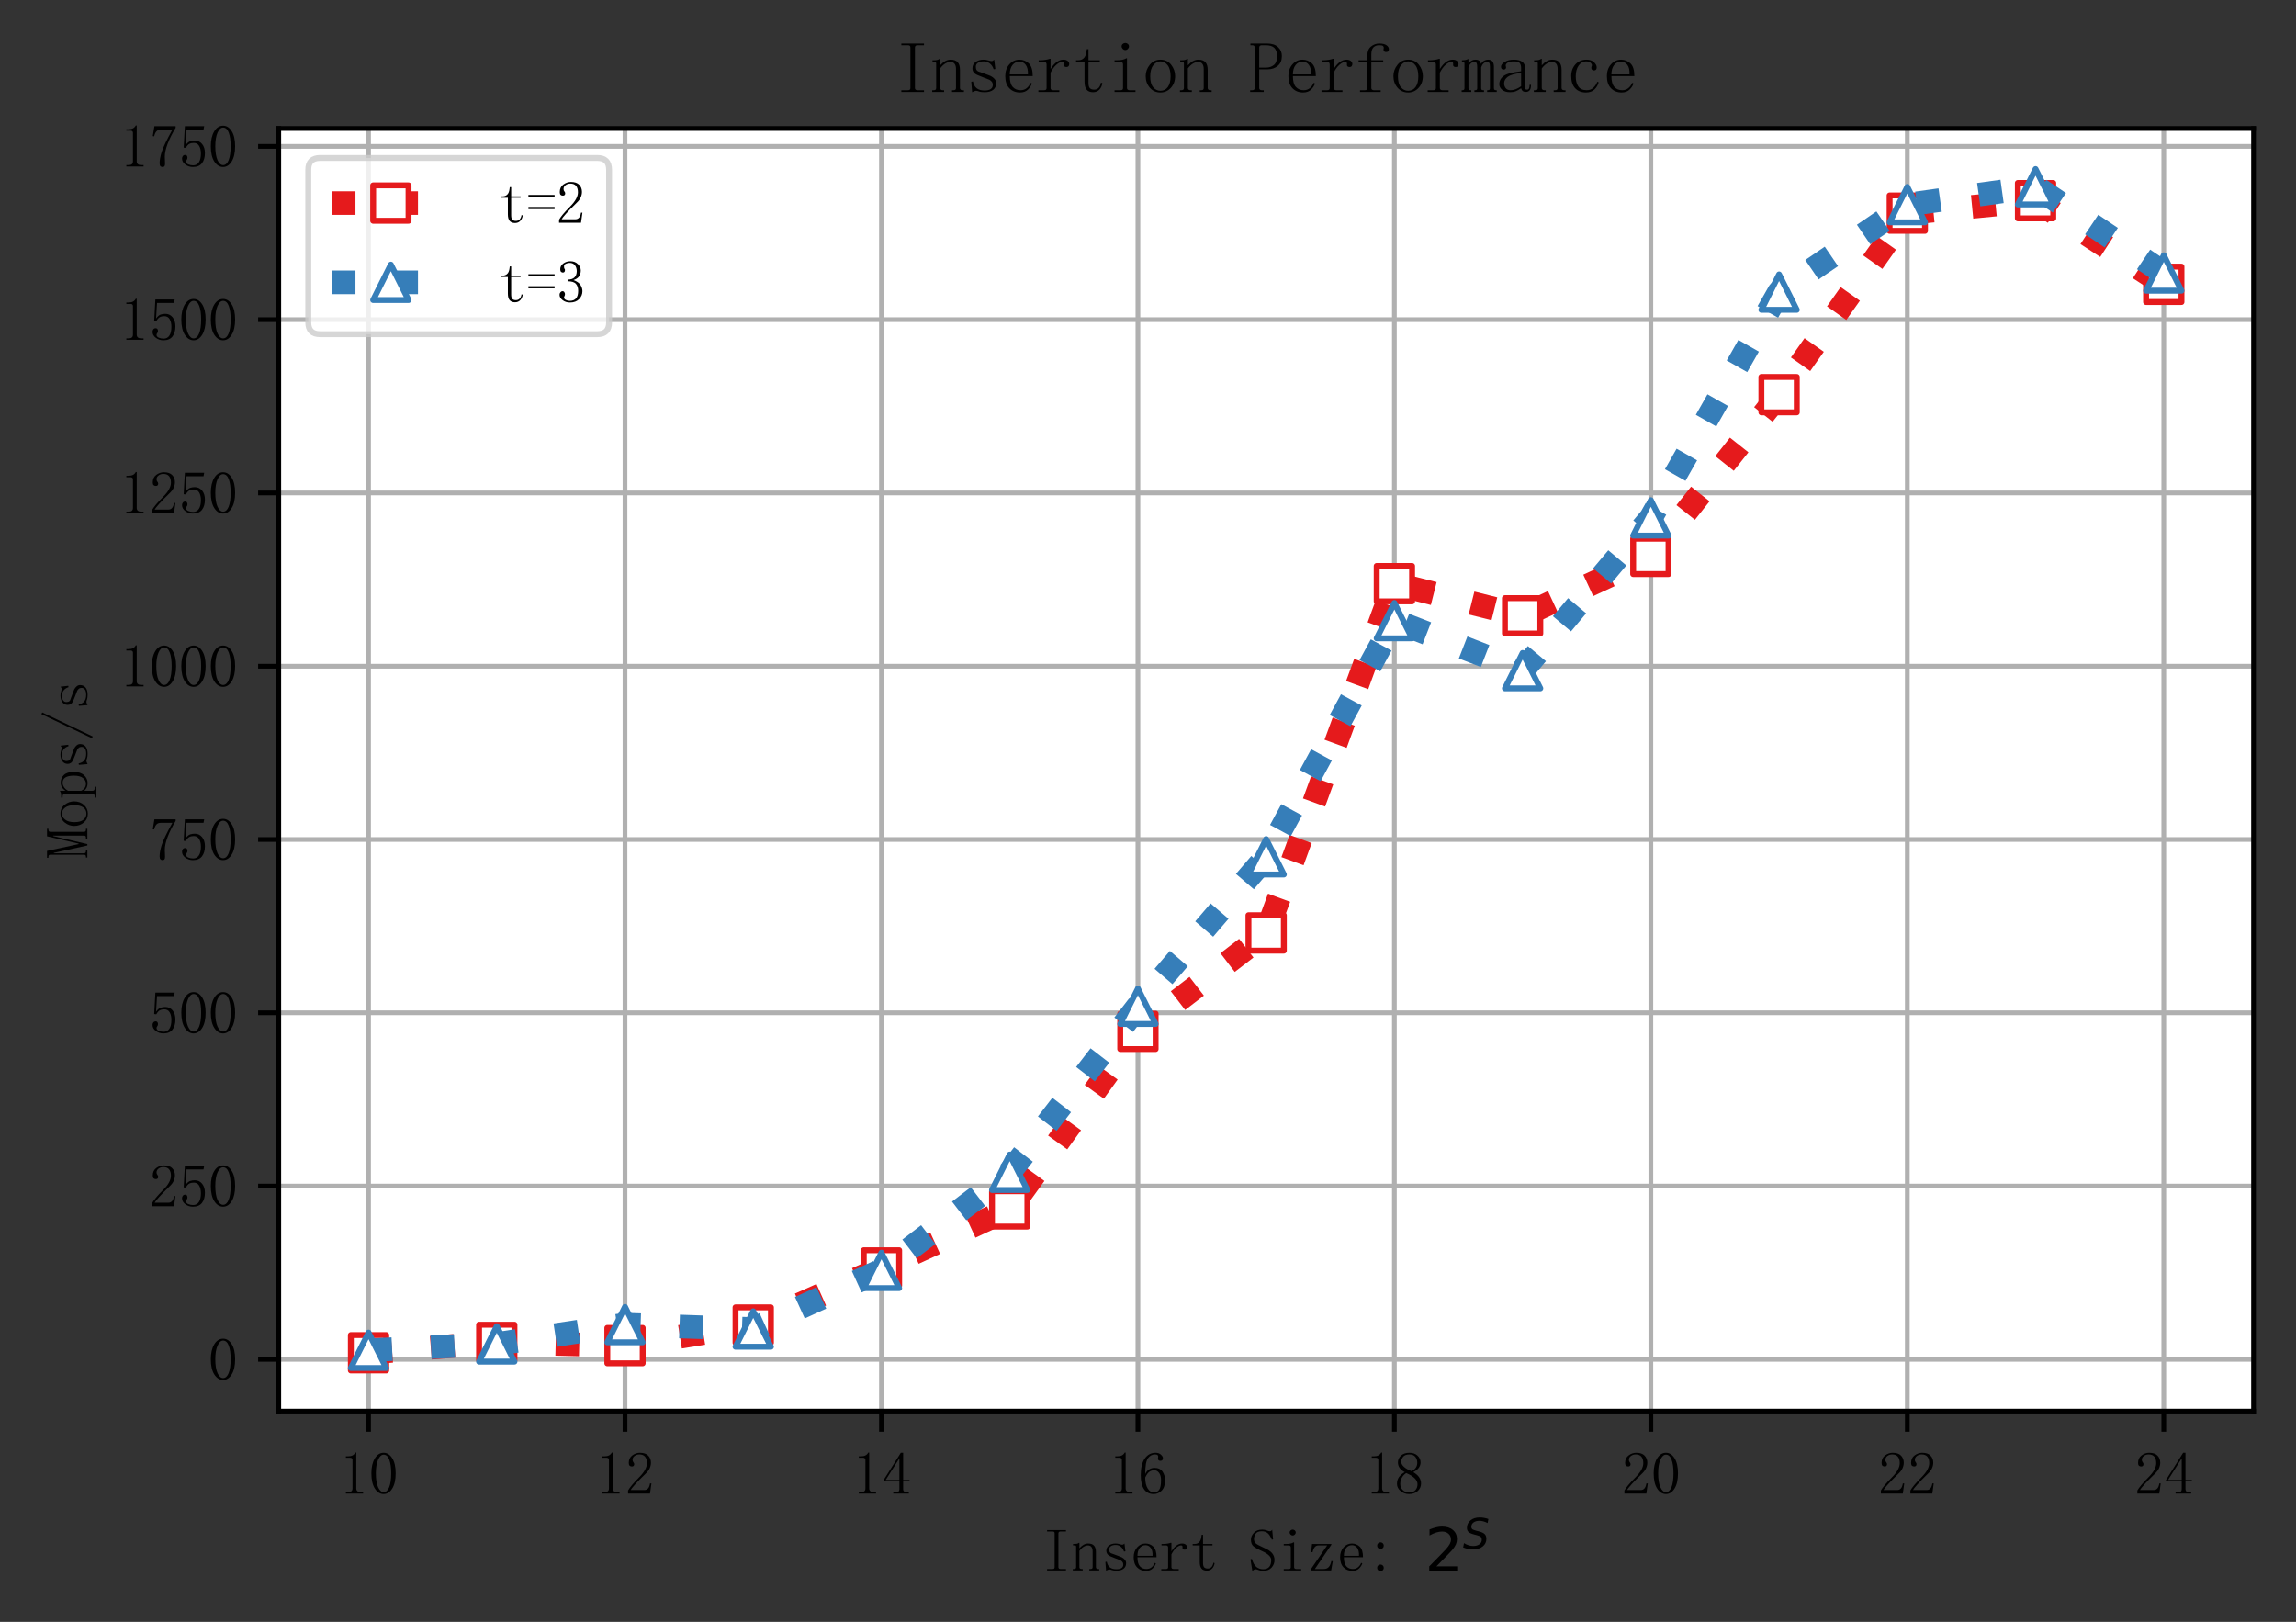 <?xml version="1.0" encoding="utf-8" standalone="no"?>
<!DOCTYPE svg PUBLIC "-//W3C//DTD SVG 1.1//EN"
  "http://www.w3.org/Graphics/SVG/1.1/DTD/svg11.dtd">
<svg xmlns:xlink="http://www.w3.org/1999/xlink" width="389.262pt" height="274.956pt" viewBox="0 0 389.262 274.956" xmlns="http://www.w3.org/2000/svg" version="1.1">
 <rect x="0" y="0" width="389.262" height="274.956" fill="#333333" stroke="none"/>
 <defs>
  <style type="text/css">*{stroke-linejoin: round; stroke-linecap: butt}</style>
 </defs>
 <g id="figure_1">
  <g id="patch_1">
   <path d="M 0 274.956 
L 389.262 274.956 
L 389.262 0 
L 0 0 
L 0 274.956 
z
" style="fill: none"/>
  </g>
  <g id="axes_1">
   <g id="patch_2">
    <path d="M 47.263 239.218 
L 382.062 239.218 
L 382.062 21.778 
L 47.263 21.778 
z
" style="fill: #ffffff"/>
   </g>
   <g id="matplotlib.axis_1">
    <g id="xtick_1">
     <g id="line2d_1">
      <path d="M 62.481 239.218 
L 62.481 21.778 
" clip-path="url(#pf428d675a6)" style="fill: none; stroke: #b0b0b0; stroke-width: 0.8; stroke-linecap: square"/>
     </g>
     <g id="line2d_2">
      <defs>
       <path id="me6958f22a2" d="M 0 0 
L 0 3.5 
" style="stroke: #000000; stroke-width: 0.8"/>
      </defs>
      <g>
       <use xlink:href="#me6958f22a2" x="62.481" y="239.218" style="stroke: #000000; stroke-width: 0.8"/>
      </g>
     </g>
     <g id="text_1">
      <!-- 10 -->
      <g transform="translate(57.481 253.367)scale(0.1 -0.1)">
       <defs>
        <path id="YouYuan-31" d="M 1825 4450 
L 1825 650 
Q 1825 450 1950 350 
Q 2075 250 2300 250 
L 2550 250 
L 2550 100 
L 725 100 
L 725 250 
L 950 250 
Q 1200 250 1312 350 
Q 1425 450 1425 650 
L 1425 3675 
Q 1425 3775 1362 3837 
Q 1300 3900 1175 3900 
L 725 3900 
L 725 4050 
L 950 4050 
Q 1250 4050 1437 4150 
Q 1625 4250 1725 4450 
L 1825 4450 
z
" transform="scale(0.016)"/>
        <path id="YouYuan-30" d="M 1600 4225 
Q 1250 4225 1012 3687 
Q 775 3150 775 2250 
Q 775 1300 1012 775 
Q 1250 250 1600 250 
Q 1975 250 2187 775 
Q 2400 1300 2400 2250 
Q 2400 3150 2200 3687 
Q 2000 4225 1600 4225 
z
M 1600 50 
Q 1050 50 675 625 
Q 300 1200 300 2250 
Q 300 3225 662 3825 
Q 1025 4425 1600 4425 
Q 2150 4425 2512 3850 
Q 2875 3275 2875 2250 
Q 2875 1225 2512 637 
Q 2150 50 1600 50 
z
" transform="scale(0.016)"/>
       </defs>
       <use xlink:href="#YouYuan-31"/>
       <use xlink:href="#YouYuan-30" x="50"/>
      </g>
     </g>
    </g>
    <g id="xtick_2">
     <g id="line2d_3">
      <path d="M 105.961 239.218 
L 105.961 21.778 
" clip-path="url(#pf428d675a6)" style="fill: none; stroke: #b0b0b0; stroke-width: 0.8; stroke-linecap: square"/>
     </g>
     <g id="line2d_4">
      <g>
       <use xlink:href="#me6958f22a2" x="105.961" y="239.218" style="stroke: #000000; stroke-width: 0.8"/>
      </g>
     </g>
     <g id="text_2">
      <!-- 12 -->
      <g transform="translate(100.961 253.367)scale(0.1 -0.1)">
       <defs>
        <path id="YouYuan-32" d="M 2325 3325 
Q 2325 3775 2125 4012 
Q 1925 4250 1525 4250 
Q 1225 4250 1012 4087 
Q 800 3925 800 3675 
Q 800 3525 887 3425 
Q 975 3325 975 3225 
Q 975 3100 912 3037 
Q 850 2975 725 2975 
Q 575 2975 487 3062 
Q 400 3150 400 3350 
Q 400 3875 775 4150 
Q 1150 4425 1575 4425 
Q 2175 4425 2462 4125 
Q 2750 3825 2750 3375 
Q 2750 3075 2612 2775 
Q 2475 2475 2175 2200 
Q 1450 1500 1062 1062 
Q 675 625 600 475 
L 2075 475 
Q 2300 475 2450 650 
Q 2600 825 2650 1175 
L 2800 1175 
L 2650 100 
L 325 100 
L 325 425 
Q 450 650 737 1000 
Q 1025 1350 1500 1825 
Q 1925 2250 2125 2625 
Q 2325 3000 2325 3325 
z
" transform="scale(0.016)"/>
       </defs>
       <use xlink:href="#YouYuan-31"/>
       <use xlink:href="#YouYuan-32" x="50"/>
      </g>
     </g>
    </g>
    <g id="xtick_3">
     <g id="line2d_5">
      <path d="M 149.442 239.218 
L 149.442 21.778 
" clip-path="url(#pf428d675a6)" style="fill: none; stroke: #b0b0b0; stroke-width: 0.8; stroke-linecap: square"/>
     </g>
     <g id="line2d_6">
      <g>
       <use xlink:href="#me6958f22a2" x="149.442" y="239.218" style="stroke: #000000; stroke-width: 0.8"/>
      </g>
     </g>
     <g id="text_3">
      <!-- 14 -->
      <g transform="translate(144.442 253.367)scale(0.1 -0.1)">
       <defs>
        <path id="YouYuan-34" d="M 2300 575 
Q 2300 400 2400 325 
Q 2500 250 2675 250 
L 2900 250 
L 2900 100 
L 1250 100 
L 1250 250 
L 1525 250 
Q 1725 250 1812 325 
Q 1900 400 1900 575 
L 1900 1400 
L 225 1400 
L 225 1525 
L 2050 4425 
L 2300 4425 
L 2300 1550 
L 2975 1550 
L 2975 1400 
L 2300 1400 
L 2300 575 
z
M 1875 3800 
L 450 1550 
L 1900 1550 
L 1900 3800 
L 1875 3800 
z
" transform="scale(0.016)"/>
       </defs>
       <use xlink:href="#YouYuan-31"/>
       <use xlink:href="#YouYuan-34" x="50"/>
      </g>
     </g>
    </g>
    <g id="xtick_4">
     <g id="line2d_7">
      <path d="M 192.922 239.218 
L 192.922 21.778 
" clip-path="url(#pf428d675a6)" style="fill: none; stroke: #b0b0b0; stroke-width: 0.8; stroke-linecap: square"/>
     </g>
     <g id="line2d_8">
      <g>
       <use xlink:href="#me6958f22a2" x="192.922" y="239.218" style="stroke: #000000; stroke-width: 0.8"/>
      </g>
     </g>
     <g id="text_4">
      <!-- 16 -->
      <g transform="translate(187.922 253.367)scale(0.1 -0.1)">
       <defs>
        <path id="YouYuan-36" d="M 775 1800 
Q 775 1050 1037 637 
Q 1300 225 1675 225 
Q 2050 225 2250 500 
Q 2450 775 2450 1525 
Q 2450 2025 2237 2300 
Q 2025 2575 1725 2575 
Q 1450 2575 1212 2412 
Q 975 2250 775 1800 
z
M 1750 2825 
Q 2350 2825 2612 2425 
Q 2875 2025 2875 1525 
Q 2875 775 2512 412 
Q 2150 50 1675 50 
Q 1000 50 650 562 
Q 300 1075 300 2050 
Q 300 3200 725 3812 
Q 1150 4425 1875 4425 
Q 2225 4425 2437 4225 
Q 2650 4025 2650 3875 
Q 2650 3725 2587 3650 
Q 2525 3575 2375 3575 
Q 2250 3575 2187 3637 
Q 2125 3700 2125 3825 
Q 2125 3875 2137 3925 
Q 2150 3975 2150 4025 
Q 2150 4125 2075 4187 
Q 2000 4250 1800 4250 
Q 1375 4250 1075 3862 
Q 775 3475 775 2175 
Q 925 2500 1187 2662 
Q 1450 2825 1750 2825 
z
" transform="scale(0.016)"/>
       </defs>
       <use xlink:href="#YouYuan-31"/>
       <use xlink:href="#YouYuan-36" x="50"/>
      </g>
     </g>
    </g>
    <g id="xtick_5">
     <g id="line2d_9">
      <path d="M 236.403 239.218 
L 236.403 21.778 
" clip-path="url(#pf428d675a6)" style="fill: none; stroke: #b0b0b0; stroke-width: 0.8; stroke-linecap: square"/>
     </g>
     <g id="line2d_10">
      <g>
       <use xlink:href="#me6958f22a2" x="236.403" y="239.218" style="stroke: #000000; stroke-width: 0.8"/>
      </g>
     </g>
     <g id="text_5">
      <!-- 18 -->
      <g transform="translate(231.403 253.367)scale(0.1 -0.1)">
       <defs>
        <path id="YouYuan-38" d="M 625 1125 
Q 625 725 887 475 
Q 1150 225 1550 225 
Q 2025 225 2237 475 
Q 2450 725 2450 1100 
Q 2450 1425 2150 1725 
Q 1850 2025 1250 2275 
Q 950 2075 787 1775 
Q 625 1475 625 1125 
z
M 2825 1175 
Q 2825 700 2475 375 
Q 2125 50 1550 50 
Q 1025 50 650 375 
Q 275 700 275 1125 
Q 275 1550 487 1850 
Q 700 2150 1100 2375 
Q 750 2550 562 2812 
Q 375 3075 375 3400 
Q 375 3825 700 4125 
Q 1025 4425 1600 4425 
Q 2125 4425 2450 4125 
Q 2775 3825 2775 3400 
Q 2775 3100 2587 2837 
Q 2400 2575 2000 2375 
Q 2425 2125 2625 1825 
Q 2825 1525 2825 1175 
z
M 2425 3375 
Q 2425 3725 2225 3987 
Q 2025 4250 1600 4250 
Q 1125 4250 925 4000 
Q 725 3750 725 3475 
Q 725 3200 1012 2937 
Q 1300 2675 1825 2475 
Q 2125 2625 2275 2850 
Q 2425 3075 2425 3375 
z
" transform="scale(0.016)"/>
       </defs>
       <use xlink:href="#YouYuan-31"/>
       <use xlink:href="#YouYuan-38" x="50"/>
      </g>
     </g>
    </g>
    <g id="xtick_6">
     <g id="line2d_11">
      <path d="M 279.883 239.218 
L 279.883 21.778 
" clip-path="url(#pf428d675a6)" style="fill: none; stroke: #b0b0b0; stroke-width: 0.8; stroke-linecap: square"/>
     </g>
     <g id="line2d_12">
      <g>
       <use xlink:href="#me6958f22a2" x="279.883" y="239.218" style="stroke: #000000; stroke-width: 0.8"/>
      </g>
     </g>
     <g id="text_6">
      <!-- 20 -->
      <g transform="translate(274.883 253.367)scale(0.1 -0.1)">
       <use xlink:href="#YouYuan-32"/>
       <use xlink:href="#YouYuan-30" x="50"/>
      </g>
     </g>
    </g>
    <g id="xtick_7">
     <g id="line2d_13">
      <path d="M 323.364 239.218 
L 323.364 21.778 
" clip-path="url(#pf428d675a6)" style="fill: none; stroke: #b0b0b0; stroke-width: 0.8; stroke-linecap: square"/>
     </g>
     <g id="line2d_14">
      <g>
       <use xlink:href="#me6958f22a2" x="323.364" y="239.218" style="stroke: #000000; stroke-width: 0.8"/>
      </g>
     </g>
     <g id="text_7">
      <!-- 22 -->
      <g transform="translate(318.364 253.367)scale(0.1 -0.1)">
       <use xlink:href="#YouYuan-32"/>
       <use xlink:href="#YouYuan-32" x="50"/>
      </g>
     </g>
    </g>
    <g id="xtick_8">
     <g id="line2d_15">
      <path d="M 366.844 239.218 
L 366.844 21.778 
" clip-path="url(#pf428d675a6)" style="fill: none; stroke: #b0b0b0; stroke-width: 0.8; stroke-linecap: square"/>
     </g>
     <g id="line2d_16">
      <g>
       <use xlink:href="#me6958f22a2" x="366.844" y="239.218" style="stroke: #000000; stroke-width: 0.8"/>
      </g>
     </g>
     <g id="text_8">
      <!-- 24 -->
      <g transform="translate(361.844 253.367)scale(0.1 -0.1)">
       <use xlink:href="#YouYuan-32"/>
       <use xlink:href="#YouYuan-34" x="50"/>
      </g>
     </g>
    </g>
    <g id="text_9">
     <!-- Insert Size: $2^{S}$ -->
     <g transform="translate(176.562 266.467)scale(0.1 -0.1)">
      <defs>
       <path id="YouYuan-49" d="M 600 4225 
L 600 4375 
L 2600 4375 
L 2600 4225 
L 2025 4225 
Q 1925 4225 1862 4175 
Q 1800 4125 1800 4025 
L 1800 450 
Q 1800 350 1862 300 
Q 1925 250 2025 250 
L 2600 250 
L 2600 100 
L 600 100 
L 600 250 
L 1175 250 
Q 1300 250 1350 300 
Q 1400 350 1400 450 
L 1400 4025 
Q 1400 4125 1350 4175 
Q 1300 4225 1175 4225 
L 600 4225 
z
" transform="scale(0.016)"/>
       <path id="YouYuan-6e" d="M 200 100 
L 200 250 
L 325 250 
Q 450 250 500 300 
Q 550 350 550 450 
L 550 2600 
Q 550 2675 525 2712 
Q 500 2750 425 2750 
L 225 2750 
L 225 2900 
L 400 2900 
Q 525 2900 637 2925 
Q 750 2950 850 3025 
L 900 3025 
L 900 2450 
Q 1125 2700 1350 2825 
Q 1575 2950 1825 2950 
Q 2250 2950 2450 2725 
Q 2650 2500 2650 2050 
L 2650 450 
Q 2650 350 2712 300 
Q 2775 250 2875 250 
L 3000 250 
L 3000 100 
L 1950 100 
L 1950 250 
L 2075 250 
Q 2200 250 2250 300 
Q 2300 350 2300 450 
L 2300 2125 
Q 2300 2425 2175 2587 
Q 2050 2750 1800 2750 
Q 1575 2750 1337 2600 
Q 1100 2450 900 2175 
L 900 450 
Q 900 350 962 300 
Q 1025 250 1125 250 
L 1250 250 
L 1250 100 
L 200 100 
z
" transform="scale(0.016)"/>
       <path id="YouYuan-73" d="M 625 2175 
Q 625 2550 912 2750 
Q 1200 2950 1600 2950 
Q 1825 2950 2025 2887 
Q 2225 2825 2300 2825 
Q 2375 2825 2425 2850 
Q 2475 2875 2550 2950 
L 2650 2125 
L 2500 2100 
Q 2400 2425 2162 2612 
Q 1925 2800 1625 2800 
Q 1300 2800 1112 2675 
Q 925 2550 925 2325 
Q 925 2125 1012 2012 
Q 1100 1900 1325 1850 
Q 1500 1775 1762 1687 
Q 2025 1600 2250 1500 
Q 2450 1400 2587 1237 
Q 2725 1075 2725 875 
Q 2725 500 2462 287 
Q 2200 75 1700 75 
Q 1375 75 1212 137 
Q 1050 200 950 200 
Q 875 200 787 162 
Q 700 125 600 75 
L 525 1000 
L 675 1025 
Q 750 625 1000 425 
Q 1250 225 1700 225 
Q 2050 225 2237 350 
Q 2425 475 2425 725 
Q 2425 900 2325 1012 
Q 2225 1125 2125 1175 
Q 1875 1275 1575 1387 
Q 1275 1500 1050 1600 
Q 825 1700 725 1850 
Q 625 2000 625 2175 
z
" transform="scale(0.016)"/>
       <path id="YouYuan-65" d="M 2400 1650 
Q 2425 2200 2212 2487 
Q 2000 2775 1650 2775 
Q 1275 2775 1037 2475 
Q 800 2175 800 1650 
L 2400 1650 
z
M 800 1500 
Q 800 825 1062 537 
Q 1325 250 1750 250 
Q 2075 250 2300 437 
Q 2525 625 2625 900 
L 2750 850 
Q 2675 575 2412 312 
Q 2150 50 1700 50 
Q 1125 50 762 425 
Q 400 800 400 1500 
Q 400 2125 762 2537 
Q 1125 2950 1650 2950 
Q 2125 2950 2475 2625 
Q 2825 2300 2825 1500 
L 800 1500 
z
" transform="scale(0.016)"/>
       <path id="YouYuan-72" d="M 1275 2125 
Q 1525 2525 1812 2737 
Q 2100 2950 2400 2950 
Q 2650 2950 2787 2837 
Q 2925 2725 2925 2575 
Q 2925 2450 2862 2375 
Q 2800 2300 2675 2300 
Q 2550 2300 2487 2375 
Q 2425 2450 2450 2575 
Q 2450 2650 2425 2700 
Q 2400 2750 2275 2750 
Q 2075 2750 1787 2500 
Q 1500 2250 1275 1800 
L 1275 450 
Q 1275 350 1337 300 
Q 1400 250 1500 250 
L 2050 250 
L 2050 100 
L 200 100 
L 200 250 
L 700 250 
Q 825 250 875 300 
Q 925 350 925 450 
L 925 2525 
Q 925 2625 875 2687 
Q 825 2750 700 2750 
L 225 2750 
L 225 2900 
L 425 2900 
Q 600 2900 837 2937 
Q 1075 2975 1200 3025 
L 1275 3025 
L 1275 2125 
z
" transform="scale(0.016)"/>
       <path id="YouYuan-74" d="M 1500 900 
Q 1500 550 1625 425 
Q 1750 300 2000 300 
Q 2250 300 2400 462 
Q 2550 625 2600 925 
L 2725 875 
Q 2675 525 2462 300 
Q 2250 75 1900 75 
Q 1525 75 1337 300 
Q 1150 525 1150 1000 
L 1150 2750 
L 400 2750 
L 400 2900 
L 600 2900 
Q 900 2900 1087 3087 
Q 1275 3275 1325 3675 
L 1350 3875 
L 1500 3875 
L 1500 2900 
L 2500 2900 
L 2500 2750 
L 1500 2750 
L 1500 900 
z
" transform="scale(0.016)"/>
       <path id="YouYuan-20" transform="scale(0.016)"/>
       <path id="YouYuan-53" d="M 1500 2150 
Q 825 2450 575 2675 
Q 325 2900 325 3375 
Q 325 3750 637 4087 
Q 950 4425 1525 4425 
Q 1775 4425 2000 4337 
Q 2225 4250 2325 4250 
Q 2400 4250 2462 4287 
Q 2525 4325 2575 4425 
L 2675 3400 
L 2550 3350 
Q 2325 3875 2087 4062 
Q 1850 4250 1475 4250 
Q 1000 4250 825 3987 
Q 650 3725 650 3425 
Q 650 3150 812 2987 
Q 975 2825 1700 2500 
Q 2300 2250 2562 1937 
Q 2825 1625 2825 1200 
Q 2825 750 2512 400 
Q 2200 50 1600 50 
Q 1350 50 1137 137 
Q 925 225 800 225 
Q 725 225 650 175 
Q 575 125 475 50 
L 275 1275 
L 425 1325 
Q 600 700 912 462 
Q 1225 225 1625 225 
Q 2050 225 2262 475 
Q 2475 725 2475 1200 
Q 2475 1450 2237 1687 
Q 2000 1925 1500 2150 
z
" transform="scale(0.016)"/>
       <path id="YouYuan-69" d="M 1425 2525 
Q 1425 2625 1375 2687 
Q 1325 2750 1200 2750 
L 675 2750 
L 675 2900 
L 925 2900 
Q 1150 2900 1350 2937 
Q 1550 2975 1725 3075 
L 1775 3075 
L 1775 450 
Q 1775 350 1837 300 
Q 1900 250 2000 250 
L 2525 250 
L 2525 100 
L 675 100 
L 675 250 
L 1200 250 
Q 1325 250 1375 300 
Q 1425 350 1425 450 
L 1425 2525 
z
M 1625 4425 
Q 1750 4425 1850 4337 
Q 1950 4250 1950 4125 
Q 1950 4000 1850 3900 
Q 1750 3800 1625 3800 
Q 1500 3800 1400 3900 
Q 1300 4000 1300 4125 
Q 1300 4250 1400 4337 
Q 1500 4425 1625 4425 
z
" transform="scale(0.016)"/>
       <path id="YouYuan-7a" d="M 2750 1075 
L 2575 100 
L 425 100 
L 425 225 
L 2150 2750 
L 1225 2750 
Q 1000 2750 850 2587 
Q 700 2425 600 2025 
L 450 2050 
L 550 2900 
L 2600 2900 
L 2600 2825 
L 850 250 
L 1800 250 
Q 2125 250 2312 450 
Q 2500 650 2600 1100 
L 2750 1075 
z
" transform="scale(0.016)"/>
       <path id="YouYuan-3a" d="M 1900 2725 
Q 1900 2575 1800 2475 
Q 1700 2375 1550 2375 
Q 1400 2375 1300 2475 
Q 1200 2575 1200 2725 
Q 1200 2875 1300 2975 
Q 1400 3075 1550 3075 
Q 1700 3075 1800 2975 
Q 1900 2875 1900 2725 
z
M 1900 375 
Q 1900 225 1800 125 
Q 1700 25 1550 25 
Q 1400 25 1300 125 
Q 1200 225 1200 375 
Q 1200 525 1300 625 
Q 1400 725 1550 725 
Q 1700 725 1800 625 
Q 1900 525 1900 375 
z
" transform="scale(0.016)"/>
       <path id="DejaVuSans-32" d="M 1228 531 
L 3431 531 
L 3431 0 
L 469 0 
L 469 531 
Q 828 903 1448 1529 
Q 2069 2156 2228 2338 
Q 2531 2678 2651 2914 
Q 2772 3150 2772 3378 
Q 2772 3750 2511 3984 
Q 2250 4219 1831 4219 
Q 1534 4219 1204 4116 
Q 875 4013 500 3803 
L 500 4441 
Q 881 4594 1212 4672 
Q 1544 4750 1819 4750 
Q 2544 4750 2975 4387 
Q 3406 4025 3406 3419 
Q 3406 3131 3298 2873 
Q 3191 2616 2906 2266 
Q 2828 2175 2409 1742 
Q 1991 1309 1228 531 
z
" transform="scale(0.016)"/>
       <path id="DejaVuSans-Oblique-53" d="M 3859 4513 
L 3738 3897 
Q 3422 4066 3111 4152 
Q 2800 4238 2509 4238 
Q 1944 4238 1609 3991 
Q 1275 3744 1275 3334 
Q 1275 3109 1398 2989 
Q 1522 2869 2034 2731 
L 2413 2638 
Q 3053 2472 3303 2217 
Q 3553 1963 3553 1503 
Q 3553 797 2998 353 
Q 2444 -91 1538 -91 
Q 1166 -91 791 -17 
Q 416 56 38 206 
L 166 856 
Q 513 641 861 531 
Q 1209 422 1556 422 
Q 2147 422 2503 684 
Q 2859 947 2859 1369 
Q 2859 1650 2717 1795 
Q 2575 1941 2106 2059 
L 1728 2156 
Q 1081 2325 845 2545 
Q 609 2766 609 3163 
Q 609 3859 1145 4304 
Q 1681 4750 2541 4750 
Q 2875 4750 3203 4690 
Q 3531 4631 3859 4513 
z
" transform="scale(0.016)"/>
      </defs>
      <use xlink:href="#YouYuan-49" transform="translate(0 0.766)"/>
      <use xlink:href="#YouYuan-6e" transform="translate(50 0.766)"/>
      <use xlink:href="#YouYuan-73" transform="translate(100 0.766)"/>
      <use xlink:href="#YouYuan-65" transform="translate(150 0.766)"/>
      <use xlink:href="#YouYuan-72" transform="translate(200 0.766)"/>
      <use xlink:href="#YouYuan-74" transform="translate(250 0.766)"/>
      <use xlink:href="#YouYuan-20" transform="translate(300 0.766)"/>
      <use xlink:href="#YouYuan-53" transform="translate(350 0.766)"/>
      <use xlink:href="#YouYuan-69" transform="translate(400 0.766)"/>
      <use xlink:href="#YouYuan-7a" transform="translate(450 0.766)"/>
      <use xlink:href="#YouYuan-65" transform="translate(500 0.766)"/>
      <use xlink:href="#YouYuan-3a" transform="translate(550 0.766)"/>
      <use xlink:href="#YouYuan-20" transform="translate(600 0.766)"/>
      <use xlink:href="#DejaVuSans-32" transform="translate(650 0.766)"/>
      <use xlink:href="#DejaVuSans-Oblique-53" transform="translate(714.58 39.047)scale(0.7)"/>
     </g>
    </g>
   </g>
   <g id="matplotlib.axis_2">
    <g id="ytick_1">
     <g id="line2d_17">
      <path d="M 47.263 230.451 
L 382.062 230.451 
" clip-path="url(#pf428d675a6)" style="fill: none; stroke: #b0b0b0; stroke-width: 0.8; stroke-linecap: square"/>
     </g>
     <g id="line2d_18">
      <defs>
       <path id="m77b283a22b" d="M 0 0 
L -3.5 0 
" style="stroke: #000000; stroke-width: 0.8"/>
      </defs>
      <g>
       <use xlink:href="#m77b283a22b" x="47.263" y="230.451" style="stroke: #000000; stroke-width: 0.8"/>
      </g>
     </g>
     <g id="text_10">
      <!-- 0 -->
      <g transform="translate(35.263 234.025)scale(0.1 -0.1)">
       <use xlink:href="#YouYuan-30"/>
      </g>
     </g>
    </g>
    <g id="ytick_2">
     <g id="line2d_19">
      <path d="M 47.263 201.074 
L 382.062 201.074 
" clip-path="url(#pf428d675a6)" style="fill: none; stroke: #b0b0b0; stroke-width: 0.8; stroke-linecap: square"/>
     </g>
     <g id="line2d_20">
      <g>
       <use xlink:href="#m77b283a22b" x="47.263" y="201.074" style="stroke: #000000; stroke-width: 0.8"/>
      </g>
     </g>
     <g id="text_11">
      <!-- 250 -->
      <g transform="translate(25.262 204.649)scale(0.1 -0.1)">
       <defs>
        <path id="YouYuan-35" d="M 1725 2850 
Q 2200 2850 2500 2487 
Q 2800 2125 2800 1525 
Q 2800 850 2487 450 
Q 2175 50 1525 50 
Q 1075 50 725 312 
Q 375 575 375 950 
Q 375 1100 462 1212 
Q 550 1325 700 1325 
Q 850 1325 900 1225 
Q 950 1125 950 1050 
Q 950 900 875 812 
Q 800 725 800 625 
Q 800 425 1037 325 
Q 1275 225 1550 225 
Q 1950 225 2162 550 
Q 2375 875 2375 1475 
Q 2375 1975 2187 2287 
Q 2000 2600 1625 2600 
Q 1350 2600 1150 2500 
Q 950 2400 775 2075 
L 550 2100 
L 675 4375 
L 2725 4375 
L 2650 4000 
L 850 4000 
L 750 2350 
Q 1000 2700 1237 2775 
Q 1475 2850 1725 2850 
z
" transform="scale(0.016)"/>
       </defs>
       <use xlink:href="#YouYuan-32"/>
       <use xlink:href="#YouYuan-35" x="50"/>
       <use xlink:href="#YouYuan-30" x="100"/>
      </g>
     </g>
    </g>
    <g id="ytick_3">
     <g id="line2d_21">
      <path d="M 47.263 171.698 
L 382.062 171.698 
" clip-path="url(#pf428d675a6)" style="fill: none; stroke: #b0b0b0; stroke-width: 0.8; stroke-linecap: square"/>
     </g>
     <g id="line2d_22">
      <g>
       <use xlink:href="#m77b283a22b" x="47.263" y="171.698" style="stroke: #000000; stroke-width: 0.8"/>
      </g>
     </g>
     <g id="text_12">
      <!-- 500 -->
      <g transform="translate(25.262 175.272)scale(0.1 -0.1)">
       <use xlink:href="#YouYuan-35"/>
       <use xlink:href="#YouYuan-30" x="50"/>
       <use xlink:href="#YouYuan-30" x="100"/>
      </g>
     </g>
    </g>
    <g id="ytick_4">
     <g id="line2d_23">
      <path d="M 47.263 142.321 
L 382.062 142.321 
" clip-path="url(#pf428d675a6)" style="fill: none; stroke: #b0b0b0; stroke-width: 0.8; stroke-linecap: square"/>
     </g>
     <g id="line2d_24">
      <g>
       <use xlink:href="#m77b283a22b" x="47.263" y="142.321" style="stroke: #000000; stroke-width: 0.8"/>
      </g>
     </g>
     <g id="text_13">
      <!-- 750 -->
      <g transform="translate(25.262 145.895)scale(0.1 -0.1)">
       <defs>
        <path id="YouYuan-37" d="M 2825 4200 
Q 2300 3350 1987 2537 
Q 1675 1725 1675 1125 
Q 1675 1025 1687 837 
Q 1700 650 1700 400 
Q 1700 200 1637 125 
Q 1575 50 1425 50 
Q 1300 50 1212 137 
Q 1125 225 1125 450 
Q 1125 925 1337 1625 
Q 1550 2325 2475 4000 
L 1225 4000 
Q 950 4000 787 3825 
Q 625 3650 550 3300 
L 400 3325 
L 575 4375 
L 2825 4375 
L 2825 4200 
z
" transform="scale(0.016)"/>
       </defs>
       <use xlink:href="#YouYuan-37"/>
       <use xlink:href="#YouYuan-35" x="50"/>
       <use xlink:href="#YouYuan-30" x="100"/>
      </g>
     </g>
    </g>
    <g id="ytick_5">
     <g id="line2d_25">
      <path d="M 47.263 112.944 
L 382.062 112.944 
" clip-path="url(#pf428d675a6)" style="fill: none; stroke: #b0b0b0; stroke-width: 0.8; stroke-linecap: square"/>
     </g>
     <g id="line2d_26">
      <g>
       <use xlink:href="#m77b283a22b" x="47.263" y="112.944" style="stroke: #000000; stroke-width: 0.8"/>
      </g>
     </g>
     <g id="text_14">
      <!-- 1000 -->
      <g transform="translate(20.262 116.519)scale(0.1 -0.1)">
       <use xlink:href="#YouYuan-31"/>
       <use xlink:href="#YouYuan-30" x="50"/>
       <use xlink:href="#YouYuan-30" x="100"/>
       <use xlink:href="#YouYuan-30" x="150"/>
      </g>
     </g>
    </g>
    <g id="ytick_6">
     <g id="line2d_27">
      <path d="M 47.263 83.568 
L 382.062 83.568 
" clip-path="url(#pf428d675a6)" style="fill: none; stroke: #b0b0b0; stroke-width: 0.8; stroke-linecap: square"/>
     </g>
     <g id="line2d_28">
      <g>
       <use xlink:href="#m77b283a22b" x="47.263" y="83.568" style="stroke: #000000; stroke-width: 0.8"/>
      </g>
     </g>
     <g id="text_15">
      <!-- 1250 -->
      <g transform="translate(20.262 87.142)scale(0.1 -0.1)">
       <use xlink:href="#YouYuan-31"/>
       <use xlink:href="#YouYuan-32" x="50"/>
       <use xlink:href="#YouYuan-35" x="100"/>
       <use xlink:href="#YouYuan-30" x="150"/>
      </g>
     </g>
    </g>
    <g id="ytick_7">
     <g id="line2d_29">
      <path d="M 47.263 54.191 
L 382.062 54.191 
" clip-path="url(#pf428d675a6)" style="fill: none; stroke: #b0b0b0; stroke-width: 0.8; stroke-linecap: square"/>
     </g>
     <g id="line2d_30">
      <g>
       <use xlink:href="#m77b283a22b" x="47.263" y="54.191" style="stroke: #000000; stroke-width: 0.8"/>
      </g>
     </g>
     <g id="text_16">
      <!-- 1500 -->
      <g transform="translate(20.262 57.765)scale(0.1 -0.1)">
       <use xlink:href="#YouYuan-31"/>
       <use xlink:href="#YouYuan-35" x="50"/>
       <use xlink:href="#YouYuan-30" x="100"/>
       <use xlink:href="#YouYuan-30" x="150"/>
      </g>
     </g>
    </g>
    <g id="ytick_8">
     <g id="line2d_31">
      <path d="M 47.263 24.815 
L 382.062 24.815 
" clip-path="url(#pf428d675a6)" style="fill: none; stroke: #b0b0b0; stroke-width: 0.8; stroke-linecap: square"/>
     </g>
     <g id="line2d_32">
      <g>
       <use xlink:href="#m77b283a22b" x="47.263" y="24.815" style="stroke: #000000; stroke-width: 0.8"/>
      </g>
     </g>
     <g id="text_17">
      <!-- 1750 -->
      <g transform="translate(20.262 28.389)scale(0.1 -0.1)">
       <use xlink:href="#YouYuan-31"/>
       <use xlink:href="#YouYuan-37" x="50"/>
       <use xlink:href="#YouYuan-35" x="100"/>
       <use xlink:href="#YouYuan-30" x="150"/>
      </g>
     </g>
    </g>
    <g id="text_18">
     <!-- Mops/s -->
     <g transform="translate(14.973 145.498)rotate(-90)scale(0.1 -0.1)">
      <defs>
       <path id="YouYuan-4d" d="M 2800 450 
Q 2800 350 2862 300 
Q 2925 250 3025 250 
L 3125 250 
L 3125 100 
L 2050 100 
L 2050 250 
L 2175 250 
Q 2300 250 2350 300 
Q 2400 350 2400 450 
L 2400 3725 
L 2350 3725 
L 1500 100 
L 1350 100 
L 1350 100 
L 575 3650 
L 525 3650 
L 525 450 
Q 525 350 587 300 
Q 650 250 750 250 
L 825 250 
L 825 100 
L 75 100 
L 75 250 
L 150 250 
Q 275 250 325 300 
Q 375 350 375 450 
L 375 4025 
Q 375 4125 325 4175 
Q 275 4225 150 4225 
L 50 4225 
L 50 4375 
L 775 4375 
L 1500 1025 
L 1550 1025 
L 2325 4375 
L 3125 4375 
L 3125 4225 
L 3025 4225 
Q 2925 4225 2862 4175 
Q 2800 4125 2800 4025 
L 2800 450 
z
" transform="scale(0.016)"/>
       <path id="YouYuan-6f" d="M 2900 1500 
Q 2900 875 2525 462 
Q 2150 50 1600 50 
Q 1025 50 662 475 
Q 300 900 300 1500 
Q 300 2050 662 2500 
Q 1025 2950 1600 2950 
Q 2200 2950 2550 2500 
Q 2900 2050 2900 1500 
z
M 700 1475 
Q 700 825 962 512 
Q 1225 200 1600 200 
Q 2025 200 2262 537 
Q 2500 875 2500 1475 
Q 2500 2125 2237 2462 
Q 1975 2800 1600 2800 
Q 1250 2800 975 2462 
Q 700 2125 700 1475 
z
" transform="scale(0.016)"/>
       <path id="YouYuan-70" d="M 1150 -675 
L 1325 -675 
L 1325 -825 
L 175 -825 
L 175 -675 
L 325 -675 
Q 450 -675 500 -625 
Q 550 -575 550 -450 
L 550 2500 
Q 550 2600 500 2662 
Q 450 2725 325 2725 
L 175 2725 
L 175 2875 
L 400 2875 
Q 525 2875 637 2900 
Q 750 2925 850 3000 
L 900 3000 
L 900 2425 
Q 1075 2675 1287 2800 
Q 1500 2925 1750 2925 
Q 2250 2925 2575 2587 
Q 2900 2250 2900 1525 
Q 2900 825 2550 450 
Q 2200 75 1725 75 
Q 1450 75 1262 162 
Q 1075 250 900 425 
L 900 -450 
Q 900 -575 975 -625 
Q 1050 -675 1150 -675 
z
M 900 750 
Q 1025 500 1212 375 
Q 1400 250 1650 250 
Q 2000 250 2250 562 
Q 2500 875 2500 1525 
Q 2500 2125 2312 2425 
Q 2125 2725 1750 2725 
Q 1525 2725 1300 2587 
Q 1075 2450 900 2150 
L 900 750 
z
" transform="scale(0.016)"/>
       <path id="YouYuan-2f" d="M 400 -475 
L 225 -375 
L 2775 4975 
L 2950 4875 
L 400 -475 
z
" transform="scale(0.016)"/>
      </defs>
      <use xlink:href="#YouYuan-4d"/>
      <use xlink:href="#YouYuan-6f" x="50"/>
      <use xlink:href="#YouYuan-70" x="100"/>
      <use xlink:href="#YouYuan-73" x="150"/>
      <use xlink:href="#YouYuan-2f" x="200"/>
      <use xlink:href="#YouYuan-73" x="250"/>
     </g>
    </g>
   </g>
   <g id="line2d_33">
    <path d="M 62.481 229.334 
L 84.221 227.575 
L 105.961 228.116 
L 127.701 224.636 
L 149.442 214.953 
L 171.182 204.944 
L 192.922 174.845 
L 214.662 158.159 
L 236.403 98.946 
L 258.143 104.401 
L 279.883 94.32 
L 301.624 66.905 
L 323.364 36.136 
L 345.104 34.02 
L 366.844 48.202 
" clip-path="url(#pf428d675a6)" style="fill: none; stroke-dasharray: 4,6.6; stroke-dashoffset: 0; stroke: #e51a1c; stroke-width: 4"/>
    <defs>
     <path id="ma778a8315a" d="M -3 3 
L 3 3 
L 3 -3 
L -3 -3 
z
" style="stroke: #e51a1c; stroke-linejoin: miter"/>
    </defs>
    <g clip-path="url(#pf428d675a6)">
     <use xlink:href="#ma778a8315a" x="62.481" y="229.334" style="fill: #ffffff; stroke: #e51a1c; stroke-linejoin: miter"/>
     <use xlink:href="#ma778a8315a" x="84.221" y="227.575" style="fill: #ffffff; stroke: #e51a1c; stroke-linejoin: miter"/>
     <use xlink:href="#ma778a8315a" x="105.961" y="228.116" style="fill: #ffffff; stroke: #e51a1c; stroke-linejoin: miter"/>
     <use xlink:href="#ma778a8315a" x="127.701" y="224.636" style="fill: #ffffff; stroke: #e51a1c; stroke-linejoin: miter"/>
     <use xlink:href="#ma778a8315a" x="149.442" y="214.953" style="fill: #ffffff; stroke: #e51a1c; stroke-linejoin: miter"/>
     <use xlink:href="#ma778a8315a" x="171.182" y="204.944" style="fill: #ffffff; stroke: #e51a1c; stroke-linejoin: miter"/>
     <use xlink:href="#ma778a8315a" x="192.922" y="174.845" style="fill: #ffffff; stroke: #e51a1c; stroke-linejoin: miter"/>
     <use xlink:href="#ma778a8315a" x="214.662" y="158.159" style="fill: #ffffff; stroke: #e51a1c; stroke-linejoin: miter"/>
     <use xlink:href="#ma778a8315a" x="236.403" y="98.946" style="fill: #ffffff; stroke: #e51a1c; stroke-linejoin: miter"/>
     <use xlink:href="#ma778a8315a" x="258.143" y="104.401" style="fill: #ffffff; stroke: #e51a1c; stroke-linejoin: miter"/>
     <use xlink:href="#ma778a8315a" x="279.883" y="94.32" style="fill: #ffffff; stroke: #e51a1c; stroke-linejoin: miter"/>
     <use xlink:href="#ma778a8315a" x="301.624" y="66.905" style="fill: #ffffff; stroke: #e51a1c; stroke-linejoin: miter"/>
     <use xlink:href="#ma778a8315a" x="323.364" y="36.136" style="fill: #ffffff; stroke: #e51a1c; stroke-linejoin: miter"/>
     <use xlink:href="#ma778a8315a" x="345.104" y="34.02" style="fill: #ffffff; stroke: #e51a1c; stroke-linejoin: miter"/>
     <use xlink:href="#ma778a8315a" x="366.844" y="48.202" style="fill: #ffffff; stroke: #e51a1c; stroke-linejoin: miter"/>
    </g>
   </g>
   <g id="line2d_34">
    <path d="M 62.481 228.917 
L 84.221 227.832 
L 105.961 224.556 
L 127.701 225.306 
L 149.442 215.368 
L 171.182 198.738 
L 192.922 170.593 
L 214.662 145.249 
L 236.403 105.215 
L 258.143 113.697 
L 279.883 87.797 
L 301.624 49.525 
L 323.364 34.689 
L 345.104 31.662 
L 366.844 46.281 
" clip-path="url(#pf428d675a6)" style="fill: none; stroke-dasharray: 4,6.6; stroke-dashoffset: 0; stroke: #367eb9; stroke-width: 4"/>
    <defs>
     <path id="m1d117b290d" d="M 0 -3 
L -3 3 
L 3 3 
z
" style="stroke: #367eb9; stroke-linejoin: miter"/>
    </defs>
    <g clip-path="url(#pf428d675a6)">
     <use xlink:href="#m1d117b290d" x="62.481" y="228.917" style="fill: #ffffff; stroke: #367eb9; stroke-linejoin: miter"/>
     <use xlink:href="#m1d117b290d" x="84.221" y="227.832" style="fill: #ffffff; stroke: #367eb9; stroke-linejoin: miter"/>
     <use xlink:href="#m1d117b290d" x="105.961" y="224.556" style="fill: #ffffff; stroke: #367eb9; stroke-linejoin: miter"/>
     <use xlink:href="#m1d117b290d" x="127.701" y="225.306" style="fill: #ffffff; stroke: #367eb9; stroke-linejoin: miter"/>
     <use xlink:href="#m1d117b290d" x="149.442" y="215.368" style="fill: #ffffff; stroke: #367eb9; stroke-linejoin: miter"/>
     <use xlink:href="#m1d117b290d" x="171.182" y="198.738" style="fill: #ffffff; stroke: #367eb9; stroke-linejoin: miter"/>
     <use xlink:href="#m1d117b290d" x="192.922" y="170.593" style="fill: #ffffff; stroke: #367eb9; stroke-linejoin: miter"/>
     <use xlink:href="#m1d117b290d" x="214.662" y="145.249" style="fill: #ffffff; stroke: #367eb9; stroke-linejoin: miter"/>
     <use xlink:href="#m1d117b290d" x="236.403" y="105.215" style="fill: #ffffff; stroke: #367eb9; stroke-linejoin: miter"/>
     <use xlink:href="#m1d117b290d" x="258.143" y="113.697" style="fill: #ffffff; stroke: #367eb9; stroke-linejoin: miter"/>
     <use xlink:href="#m1d117b290d" x="279.883" y="87.797" style="fill: #ffffff; stroke: #367eb9; stroke-linejoin: miter"/>
     <use xlink:href="#m1d117b290d" x="301.624" y="49.525" style="fill: #ffffff; stroke: #367eb9; stroke-linejoin: miter"/>
     <use xlink:href="#m1d117b290d" x="323.364" y="34.689" style="fill: #ffffff; stroke: #367eb9; stroke-linejoin: miter"/>
     <use xlink:href="#m1d117b290d" x="345.104" y="31.662" style="fill: #ffffff; stroke: #367eb9; stroke-linejoin: miter"/>
     <use xlink:href="#m1d117b290d" x="366.844" y="46.281" style="fill: #ffffff; stroke: #367eb9; stroke-linejoin: miter"/>
    </g>
   </g>
   <g id="patch_3">
    <path d="M 47.263 239.218 
L 47.263 21.778 
" style="fill: none; stroke: #000000; stroke-width: 0.8; stroke-linejoin: miter; stroke-linecap: square"/>
   </g>
   <g id="patch_4">
    <path d="M 382.062 239.218 
L 382.062 21.778 
" style="fill: none; stroke: #000000; stroke-width: 0.8; stroke-linejoin: miter; stroke-linecap: square"/>
   </g>
   <g id="patch_5">
    <path d="M 47.263 239.218 
L 382.062 239.218 
" style="fill: none; stroke: #000000; stroke-width: 0.8; stroke-linejoin: miter; stroke-linecap: square"/>
   </g>
   <g id="patch_6">
    <path d="M 47.263 21.778 
L 382.062 21.778 
" style="fill: none; stroke: #000000; stroke-width: 0.8; stroke-linejoin: miter; stroke-linecap: square"/>
   </g>
   <g id="text_19">
    <!-- Insertion Performance -->
    <g transform="translate(151.662 15.778)scale(0.12 -0.12)">
     <defs>
      <path id="YouYuan-50" d="M 950 2100 
L 950 450 
Q 950 350 1012 300 
Q 1075 250 1175 250 
L 1350 250 
L 1350 100 
L 150 100 
L 150 250 
L 325 250 
Q 450 250 500 300 
Q 550 350 550 450 
L 550 4025 
Q 550 4125 500 4175 
Q 450 4225 325 4225 
L 175 4225 
L 175 4375 
L 1650 4375 
Q 2275 4375 2612 4062 
Q 2950 3750 2950 3275 
Q 2950 2700 2587 2400 
Q 2225 2100 1725 2100 
L 950 2100 
z
M 1575 2250 
Q 1950 2250 2237 2475 
Q 2525 2700 2525 3250 
Q 2525 3750 2287 3987 
Q 2050 4225 1525 4225 
L 1175 4225 
Q 1075 4225 1012 4175 
Q 950 4125 950 4025 
L 950 2250 
L 1575 2250 
z
" transform="scale(0.016)"/>
      <path id="YouYuan-66" d="M 1125 3325 
Q 1125 3850 1450 4112 
Q 1775 4375 2175 4375 
Q 2600 4375 2812 4225 
Q 3025 4075 3025 3875 
Q 3025 3775 2975 3700 
Q 2925 3625 2775 3625 
Q 2675 3625 2612 3675 
Q 2550 3725 2550 3850 
Q 2550 3875 2562 3925 
Q 2575 3975 2575 4000 
Q 2575 4100 2500 4162 
Q 2425 4225 2150 4225 
Q 1850 4225 1662 4037 
Q 1475 3850 1475 3400 
L 1475 2900 
L 2525 2900 
L 2525 2750 
L 1475 2750 
L 1475 450 
Q 1475 350 1537 300 
Q 1600 250 1700 250 
L 2300 250 
L 2300 100 
L 475 100 
L 475 250 
L 900 250 
Q 1025 250 1075 300 
Q 1125 350 1125 450 
L 1125 2750 
L 350 2750 
L 350 2900 
L 1125 2900 
L 1125 3325 
z
" transform="scale(0.016)"/>
      <path id="YouYuan-6d" d="M 175 2900 
Q 300 2900 425 2925 
Q 550 2950 625 3000 
L 675 3000 
L 675 2575 
Q 800 2775 950 2862 
Q 1100 2950 1275 2950 
Q 1500 2950 1625 2862 
Q 1750 2775 1775 2575 
Q 1900 2775 2062 2862 
Q 2225 2950 2400 2950 
Q 2700 2950 2812 2775 
Q 2925 2600 2925 2325 
L 2925 425 
Q 2925 325 2975 287 
Q 3025 250 3125 250 
L 3175 250 
L 3175 100 
L 2325 100 
L 2325 250 
L 2375 250 
Q 2475 250 2525 287 
Q 2575 325 2575 425 
L 2575 2300 
Q 2575 2575 2512 2662 
Q 2450 2750 2325 2750 
Q 2150 2750 2012 2625 
Q 1875 2500 1800 2275 
L 1800 425 
Q 1800 325 1850 287 
Q 1900 250 2000 250 
L 2050 250 
L 2050 100 
L 1200 100 
L 1200 250 
L 1250 250 
Q 1350 250 1400 287 
Q 1450 325 1450 425 
L 1450 2300 
Q 1450 2525 1400 2637 
Q 1350 2750 1200 2750 
Q 1025 2750 887 2625 
Q 750 2500 675 2250 
L 675 425 
Q 675 325 725 287 
Q 775 250 875 250 
L 925 250 
L 925 100 
L 75 100 
L 75 250 
L 125 250 
Q 225 250 275 287 
Q 325 325 325 425 
L 325 2600 
Q 325 2675 300 2712 
Q 275 2750 200 2750 
L 100 2750 
L 100 2900 
L 175 2900 
z
" transform="scale(0.016)"/>
      <path id="YouYuan-61" d="M 1225 75 
Q 775 75 525 287 
Q 275 500 275 775 
Q 275 1225 662 1512 
Q 1050 1800 2200 1925 
L 2200 2225 
Q 2200 2475 2087 2637 
Q 1975 2800 1575 2800 
Q 1150 2800 975 2662 
Q 800 2525 850 2375 
Q 900 2275 850 2175 
Q 800 2075 650 2075 
Q 550 2075 487 2137 
Q 425 2200 425 2325 
Q 425 2550 750 2750 
Q 1075 2950 1550 2950 
Q 2050 2950 2300 2762 
Q 2550 2575 2550 2225 
L 2550 575 
Q 2550 375 2587 337 
Q 2625 300 2725 300 
Q 2850 300 2900 412 
Q 2950 525 2950 725 
L 3075 725 
Q 3075 375 2950 237 
Q 2825 100 2625 100 
Q 2450 100 2350 175 
Q 2250 250 2200 425 
Q 1950 250 1737 162 
Q 1525 75 1225 75 
z
M 700 850 
Q 700 625 837 437 
Q 975 250 1275 250 
Q 1500 250 1725 337 
Q 1950 425 2200 600 
L 2200 1775 
Q 1350 1675 1025 1437 
Q 700 1200 700 850 
z
" transform="scale(0.016)"/>
      <path id="YouYuan-63" d="M 2150 2225 
Q 2150 2300 2162 2325 
Q 2175 2350 2200 2425 
Q 2225 2525 2100 2662 
Q 1975 2800 1675 2800 
Q 1300 2800 1037 2437 
Q 775 2075 775 1475 
Q 775 925 1000 587 
Q 1225 250 1750 250 
Q 2100 250 2337 475 
Q 2575 700 2675 1000 
L 2800 950 
Q 2700 575 2425 312 
Q 2150 50 1675 50 
Q 1075 50 725 425 
Q 375 800 375 1500 
Q 375 2125 750 2537 
Q 1125 2950 1725 2950 
Q 2150 2950 2387 2725 
Q 2625 2500 2625 2275 
Q 2625 2125 2562 2062 
Q 2500 2000 2375 2000 
Q 2275 2000 2212 2062 
Q 2150 2125 2150 2225 
z
" transform="scale(0.016)"/>
     </defs>
     <use xlink:href="#YouYuan-49"/>
     <use xlink:href="#YouYuan-6e" x="50"/>
     <use xlink:href="#YouYuan-73" x="100"/>
     <use xlink:href="#YouYuan-65" x="150"/>
     <use xlink:href="#YouYuan-72" x="200"/>
     <use xlink:href="#YouYuan-74" x="250"/>
     <use xlink:href="#YouYuan-69" x="300"/>
     <use xlink:href="#YouYuan-6f" x="350"/>
     <use xlink:href="#YouYuan-6e" x="400"/>
     <use xlink:href="#YouYuan-20" x="450"/>
     <use xlink:href="#YouYuan-50" x="500"/>
     <use xlink:href="#YouYuan-65" x="550"/>
     <use xlink:href="#YouYuan-72" x="600"/>
     <use xlink:href="#YouYuan-66" x="650"/>
     <use xlink:href="#YouYuan-6f" x="700"/>
     <use xlink:href="#YouYuan-72" x="750"/>
     <use xlink:href="#YouYuan-6d" x="800"/>
     <use xlink:href="#YouYuan-61" x="850"/>
     <use xlink:href="#YouYuan-6e" x="900"/>
     <use xlink:href="#YouYuan-63" x="950"/>
     <use xlink:href="#YouYuan-65" x="1000"/>
    </g>
   </g>
   <g id="legend_1">
    <g id="patch_7">
     <path d="M 54.263 56.653 
L 101.263 56.653 
Q 103.263 56.653 103.263 54.653 
L 103.263 28.778 
Q 103.263 26.778 101.263 26.778 
L 54.263 26.778 
Q 52.263 26.778 52.263 28.778 
L 52.263 54.653 
Q 52.263 56.653 54.263 56.653 
z
" style="fill: #ffffff; opacity: 0.8; stroke: #cccccc; stroke-linejoin: miter"/>
    </g>
    <g id="line2d_35">
     <path d="M 56.263 34.427 
L 66.263 34.427 
L 76.263 34.427 
" style="fill: none; stroke-dasharray: 4,6.6; stroke-dashoffset: 0; stroke: #e51a1c; stroke-width: 4"/>
     <g>
      <use xlink:href="#ma778a8315a" x="66.263" y="34.427" style="fill: #ffffff; stroke: #e51a1c; stroke-linejoin: miter"/>
     </g>
    </g>
    <g id="text_20">
     <!-- t=2 -->
     <g transform="translate(84.263 37.927)scale(0.1 -0.1)">
      <defs>
       <path id="YouYuan-3d" d="M 200 2825 
L 200 3050 
L 2975 3050 
L 2975 2825 
L 200 2825 
z
M 200 1550 
L 200 1775 
L 2975 1775 
L 2975 1550 
L 200 1550 
z
" transform="scale(0.016)"/>
      </defs>
      <use xlink:href="#YouYuan-74"/>
      <use xlink:href="#YouYuan-3d" x="50"/>
      <use xlink:href="#YouYuan-32" x="100"/>
     </g>
    </g>
    <g id="line2d_36">
     <path d="M 56.263 47.864 
L 66.263 47.864 
L 76.263 47.864 
" style="fill: none; stroke-dasharray: 4,6.6; stroke-dashoffset: 0; stroke: #367eb9; stroke-width: 4"/>
     <g>
      <use xlink:href="#m1d117b290d" x="66.263" y="47.864" style="fill: #ffffff; stroke: #367eb9; stroke-linejoin: miter"/>
     </g>
    </g>
    <g id="text_21">
     <!-- t=3 -->
     <g transform="translate(84.263 51.364)scale(0.1 -0.1)">
      <defs>
       <path id="YouYuan-33" d="M 2800 1250 
Q 2800 775 2450 412 
Q 2100 50 1475 50 
Q 1025 50 700 300 
Q 375 550 375 875 
Q 375 1025 475 1137 
Q 575 1250 675 1250 
Q 825 1250 887 1137 
Q 950 1025 950 950 
Q 950 825 900 737 
Q 850 650 850 575 
Q 850 425 1037 325 
Q 1225 225 1450 225 
Q 1900 225 2125 487 
Q 2350 750 2350 1300 
Q 2350 1750 2112 2025 
Q 1875 2300 1225 2300 
L 1225 2475 
Q 1725 2475 1962 2712 
Q 2200 2950 2200 3375 
Q 2200 3725 2012 3987 
Q 1825 4250 1425 4250 
Q 1250 4250 1050 4162 
Q 850 4075 850 3875 
Q 850 3675 900 3625 
Q 950 3575 950 3500 
Q 950 3375 900 3300 
Q 850 3225 725 3225 
Q 625 3225 537 3300 
Q 450 3375 450 3575 
Q 450 3950 775 4187 
Q 1100 4425 1525 4425 
Q 2025 4425 2325 4112 
Q 2625 3800 2625 3450 
Q 2625 3075 2437 2812 
Q 2250 2550 1850 2425 
Q 2400 2225 2600 1900 
Q 2800 1575 2800 1250 
z
" transform="scale(0.016)"/>
      </defs>
      <use xlink:href="#YouYuan-74"/>
      <use xlink:href="#YouYuan-3d" x="50"/>
      <use xlink:href="#YouYuan-33" x="100"/>
     </g>
    </g>
   </g>
  </g>
 </g>
 <defs>
  <clipPath id="pf428d675a6">
   <rect x="47.263" y="21.778" width="334.8" height="217.44"/>
  </clipPath>
 </defs>
</svg>
